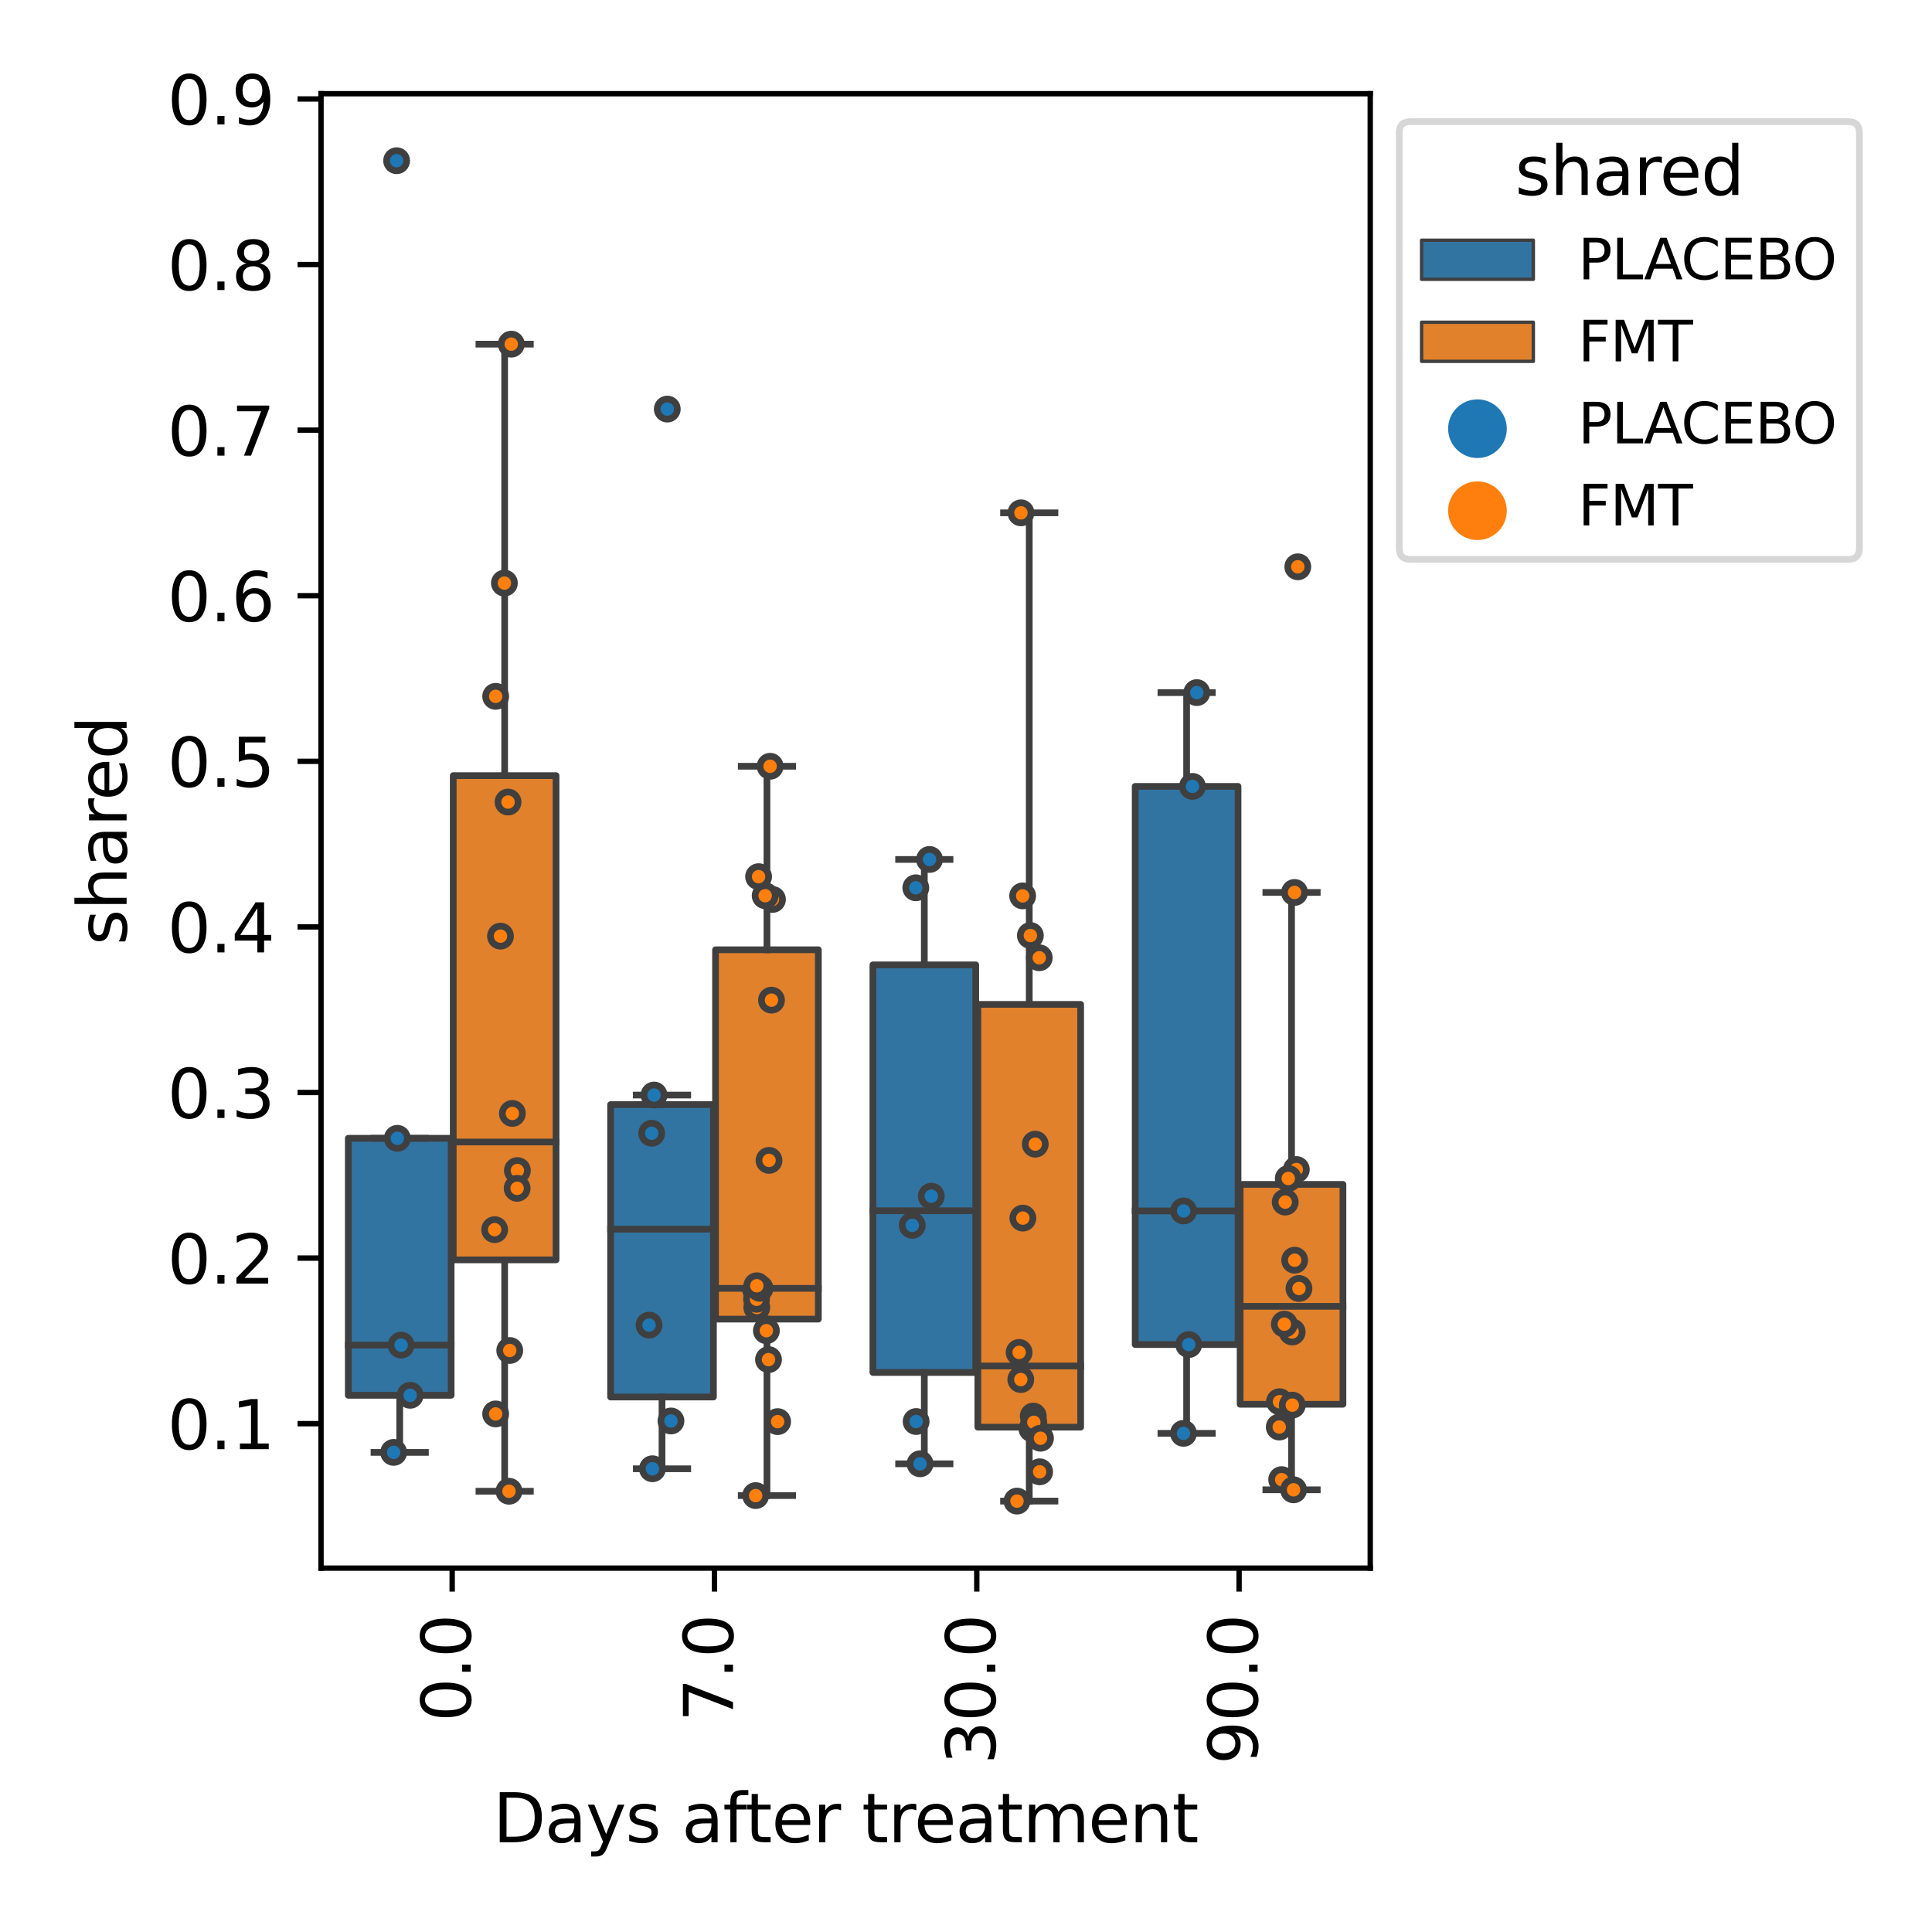 <?xml version="1.0" encoding="utf-8" standalone="no"?>
<!DOCTYPE svg PUBLIC "-//W3C//DTD SVG 1.1//EN"
  "http://www.w3.org/Graphics/SVG/1.1/DTD/svg11.dtd">
<svg xmlns:xlink="http://www.w3.org/1999/xlink" width="288pt" height="288pt" viewBox="0 0 288 288" xmlns="http://www.w3.org/2000/svg" version="1.1">
 <defs>
  <style type="text/css">*{stroke-linejoin: round; stroke-linecap: butt}</style>
 </defs>
 <g id="figure_1">
  <g id="patch_1">
   <path d="M 0 288 
L 288 288 
L 288 0 
L 0 0 
z
" style="fill: #ffffff"/>
  </g>
  <g id="axes_1">
   <g id="patch_2">
    <path d="M 47.855 233.755 
L 204.259 233.755 
L 204.259 13.968 
L 47.855 13.968 
z
" style="fill: #ffffff"/>
   </g>
   <g id="patch_3">
    <path d="M 51.921 207.993 
L 67.249 207.993 
L 67.249 169.686 
L 51.921 169.686 
L 51.921 207.993 
z
" clip-path="url(#pc4378b5e25)" style="fill: #3274a1; stroke: #3f3f3f; stroke-linejoin: miter"/>
   </g>
   <g id="patch_4">
    <path d="M 67.562 187.806 
L 82.889 187.806 
L 82.889 115.621 
L 67.562 115.621 
L 67.562 187.806 
z
" clip-path="url(#pc4378b5e25)" style="fill: #e1812c; stroke: #3f3f3f; stroke-linejoin: miter"/>
   </g>
   <g id="patch_5">
    <path d="M 91.022 208.249 
L 106.35 208.249 
L 106.35 164.662 
L 91.022 164.662 
L 91.022 208.249 
z
" clip-path="url(#pc4378b5e25)" style="fill: #3274a1; stroke: #3f3f3f; stroke-linejoin: miter"/>
   </g>
   <g id="patch_6">
    <path d="M 106.663 196.637 
L 121.99 196.637 
L 121.99 141.583 
L 106.663 141.583 
L 106.663 196.637 
z
" clip-path="url(#pc4378b5e25)" style="fill: #e1812c; stroke: #3f3f3f; stroke-linejoin: miter"/>
   </g>
   <g id="patch_7">
    <path d="M 130.123 204.592 
L 145.451 204.592 
L 145.451 143.833 
L 130.123 143.833 
L 130.123 204.592 
z
" clip-path="url(#pc4378b5e25)" style="fill: #3274a1; stroke: #3f3f3f; stroke-linejoin: miter"/>
   </g>
   <g id="patch_8">
    <path d="M 145.764 212.744 
L 161.091 212.744 
L 161.091 149.72 
L 145.764 149.72 
L 145.764 212.744 
z
" clip-path="url(#pc4378b5e25)" style="fill: #e1812c; stroke: #3f3f3f; stroke-linejoin: miter"/>
   </g>
   <g id="patch_9">
    <path d="M 169.224 200.429 
L 184.552 200.429 
L 184.552 117.225 
L 169.224 117.225 
L 169.224 200.429 
z
" clip-path="url(#pc4378b5e25)" style="fill: #3274a1; stroke: #3f3f3f; stroke-linejoin: miter"/>
   </g>
   <g id="patch_10">
    <path d="M 184.865 209.333 
L 200.192 209.333 
L 200.192 176.556 
L 184.865 176.556 
L 184.865 209.333 
z
" clip-path="url(#pc4378b5e25)" style="fill: #e1812c; stroke: #3f3f3f; stroke-linejoin: miter"/>
   </g>
   <g id="patch_11">
    <path d="M 67.405 236.909 
L 67.405 236.909 
L 67.405 236.909 
L 67.405 236.909 
z
" clip-path="url(#pc4378b5e25)" style="fill: #3274a1; stroke: #3f3f3f; stroke-width: 0.5; stroke-linejoin: miter"/>
   </g>
   <g id="patch_12">
    <path d="M 67.405 236.909 
L 67.405 236.909 
L 67.405 236.909 
L 67.405 236.909 
z
" clip-path="url(#pc4378b5e25)" style="fill: #e1812c; stroke: #3f3f3f; stroke-width: 0.5; stroke-linejoin: miter"/>
   </g>
   <g id="PathCollection_1"/>
   <g id="PathCollection_2"/>
   <g id="matplotlib.axis_1">
    <g id="xtick_1">
     <g id="line2d_1">
      <defs>
       <path id="m17ab286caf" d="M 0 0 
L 0 3.5 
" style="stroke: #000000; stroke-width: 0.8"/>
      </defs>
      <g>
       <use xlink:href="#m17ab286caf" x="67.405" y="233.755" style="stroke: #000000; stroke-width: 0.8"/>
      </g>
     </g>
     <g id="text_1">
      <!-- 0.0 -->
      <g transform="translate(70.165 256.658)rotate(-90)scale(0.1 -0.1)">
       <defs>
        <path id="DejaVuSans-30" d="M 2034 4250 
Q 1547 4250 1301 3770 
Q 1056 3291 1056 2328 
Q 1056 1369 1301 889 
Q 1547 409 2034 409 
Q 2525 409 2770 889 
Q 3016 1369 3016 2328 
Q 3016 3291 2770 3770 
Q 2525 4250 2034 4250 
z
M 2034 4750 
Q 2819 4750 3233 4129 
Q 3647 3509 3647 2328 
Q 3647 1150 3233 529 
Q 2819 -91 2034 -91 
Q 1250 -91 836 529 
Q 422 1150 422 2328 
Q 422 3509 836 4129 
Q 1250 4750 2034 4750 
z
" transform="scale(0.016)"/>
        <path id="DejaVuSans-2e" d="M 684 794 
L 1344 794 
L 1344 0 
L 684 0 
L 684 794 
z
" transform="scale(0.016)"/>
       </defs>
       <use xlink:href="#DejaVuSans-30"/>
       <use xlink:href="#DejaVuSans-2e" x="63.623"/>
       <use xlink:href="#DejaVuSans-30" x="95.41"/>
      </g>
     </g>
    </g>
    <g id="xtick_2">
     <g id="line2d_2">
      <g>
       <use xlink:href="#m17ab286caf" x="106.506" y="233.755" style="stroke: #000000; stroke-width: 0.8"/>
      </g>
     </g>
     <g id="text_2">
      <!-- 7.0 -->
      <g transform="translate(109.266 256.658)rotate(-90)scale(0.1 -0.1)">
       <defs>
        <path id="DejaVuSans-37" d="M 525 4666 
L 3525 4666 
L 3525 4397 
L 1831 0 
L 1172 0 
L 2766 4134 
L 525 4134 
L 525 4666 
z
" transform="scale(0.016)"/>
       </defs>
       <use xlink:href="#DejaVuSans-37"/>
       <use xlink:href="#DejaVuSans-2e" x="63.623"/>
       <use xlink:href="#DejaVuSans-30" x="95.41"/>
      </g>
     </g>
    </g>
    <g id="xtick_3">
     <g id="line2d_3">
      <g>
       <use xlink:href="#m17ab286caf" x="145.607" y="233.755" style="stroke: #000000; stroke-width: 0.8"/>
      </g>
     </g>
     <g id="text_3">
      <!-- 30.0 -->
      <g transform="translate(148.367 263.021)rotate(-90)scale(0.1 -0.1)">
       <defs>
        <path id="DejaVuSans-33" d="M 2597 2516 
Q 3050 2419 3304 2112 
Q 3559 1806 3559 1356 
Q 3559 666 3084 287 
Q 2609 -91 1734 -91 
Q 1441 -91 1130 -33 
Q 819 25 488 141 
L 488 750 
Q 750 597 1062 519 
Q 1375 441 1716 441 
Q 2309 441 2620 675 
Q 2931 909 2931 1356 
Q 2931 1769 2642 2001 
Q 2353 2234 1838 2234 
L 1294 2234 
L 1294 2753 
L 1863 2753 
Q 2328 2753 2575 2939 
Q 2822 3125 2822 3475 
Q 2822 3834 2567 4026 
Q 2313 4219 1838 4219 
Q 1578 4219 1281 4162 
Q 984 4106 628 3988 
L 628 4550 
Q 988 4650 1302 4700 
Q 1616 4750 1894 4750 
Q 2613 4750 3031 4423 
Q 3450 4097 3450 3541 
Q 3450 3153 3228 2886 
Q 3006 2619 2597 2516 
z
" transform="scale(0.016)"/>
       </defs>
       <use xlink:href="#DejaVuSans-33"/>
       <use xlink:href="#DejaVuSans-30" x="63.623"/>
       <use xlink:href="#DejaVuSans-2e" x="127.246"/>
       <use xlink:href="#DejaVuSans-30" x="159.033"/>
      </g>
     </g>
    </g>
    <g id="xtick_4">
     <g id="line2d_4">
      <g>
       <use xlink:href="#m17ab286caf" x="184.708" y="233.755" style="stroke: #000000; stroke-width: 0.8"/>
      </g>
     </g>
     <g id="text_4">
      <!-- 90.0 -->
      <g transform="translate(187.468 263.021)rotate(-90)scale(0.1 -0.1)">
       <defs>
        <path id="DejaVuSans-39" d="M 703 97 
L 703 672 
Q 941 559 1184 500 
Q 1428 441 1663 441 
Q 2288 441 2617 861 
Q 2947 1281 2994 2138 
Q 2813 1869 2534 1725 
Q 2256 1581 1919 1581 
Q 1219 1581 811 2004 
Q 403 2428 403 3163 
Q 403 3881 828 4315 
Q 1253 4750 1959 4750 
Q 2769 4750 3195 4129 
Q 3622 3509 3622 2328 
Q 3622 1225 3098 567 
Q 2575 -91 1691 -91 
Q 1453 -91 1209 -44 
Q 966 3 703 97 
z
M 1959 2075 
Q 2384 2075 2632 2365 
Q 2881 2656 2881 3163 
Q 2881 3666 2632 3958 
Q 2384 4250 1959 4250 
Q 1534 4250 1286 3958 
Q 1038 3666 1038 3163 
Q 1038 2656 1286 2365 
Q 1534 2075 1959 2075 
z
" transform="scale(0.016)"/>
       </defs>
       <use xlink:href="#DejaVuSans-39"/>
       <use xlink:href="#DejaVuSans-30" x="63.623"/>
       <use xlink:href="#DejaVuSans-2e" x="127.246"/>
       <use xlink:href="#DejaVuSans-30" x="159.033"/>
      </g>
     </g>
    </g>
    <g id="text_5">
     <!-- Days after treatment -->
     <g transform="translate(73.492 274.619)scale(0.1 -0.1)">
      <defs>
       <path id="DejaVuSans-44" d="M 1259 4147 
L 1259 519 
L 2022 519 
Q 2988 519 3436 956 
Q 3884 1394 3884 2338 
Q 3884 3275 3436 3711 
Q 2988 4147 2022 4147 
L 1259 4147 
z
M 628 4666 
L 1925 4666 
Q 3281 4666 3915 4102 
Q 4550 3538 4550 2338 
Q 4550 1131 3912 565 
Q 3275 0 1925 0 
L 628 0 
L 628 4666 
z
" transform="scale(0.016)"/>
       <path id="DejaVuSans-61" d="M 2194 1759 
Q 1497 1759 1228 1600 
Q 959 1441 959 1056 
Q 959 750 1161 570 
Q 1363 391 1709 391 
Q 2188 391 2477 730 
Q 2766 1069 2766 1631 
L 2766 1759 
L 2194 1759 
z
M 3341 1997 
L 3341 0 
L 2766 0 
L 2766 531 
Q 2569 213 2275 61 
Q 1981 -91 1556 -91 
Q 1019 -91 701 211 
Q 384 513 384 1019 
Q 384 1609 779 1909 
Q 1175 2209 1959 2209 
L 2766 2209 
L 2766 2266 
Q 2766 2663 2505 2880 
Q 2244 3097 1772 3097 
Q 1472 3097 1187 3025 
Q 903 2953 641 2809 
L 641 3341 
Q 956 3463 1253 3523 
Q 1550 3584 1831 3584 
Q 2591 3584 2966 3190 
Q 3341 2797 3341 1997 
z
" transform="scale(0.016)"/>
       <path id="DejaVuSans-79" d="M 2059 -325 
Q 1816 -950 1584 -1140 
Q 1353 -1331 966 -1331 
L 506 -1331 
L 506 -850 
L 844 -850 
Q 1081 -850 1212 -737 
Q 1344 -625 1503 -206 
L 1606 56 
L 191 3500 
L 800 3500 
L 1894 763 
L 2988 3500 
L 3597 3500 
L 2059 -325 
z
" transform="scale(0.016)"/>
       <path id="DejaVuSans-73" d="M 2834 3397 
L 2834 2853 
Q 2591 2978 2328 3040 
Q 2066 3103 1784 3103 
Q 1356 3103 1142 2972 
Q 928 2841 928 2578 
Q 928 2378 1081 2264 
Q 1234 2150 1697 2047 
L 1894 2003 
Q 2506 1872 2764 1633 
Q 3022 1394 3022 966 
Q 3022 478 2636 193 
Q 2250 -91 1575 -91 
Q 1294 -91 989 -36 
Q 684 19 347 128 
L 347 722 
Q 666 556 975 473 
Q 1284 391 1588 391 
Q 1994 391 2212 530 
Q 2431 669 2431 922 
Q 2431 1156 2273 1281 
Q 2116 1406 1581 1522 
L 1381 1569 
Q 847 1681 609 1914 
Q 372 2147 372 2553 
Q 372 3047 722 3315 
Q 1072 3584 1716 3584 
Q 2034 3584 2315 3537 
Q 2597 3491 2834 3397 
z
" transform="scale(0.016)"/>
       <path id="DejaVuSans-20" transform="scale(0.016)"/>
       <path id="DejaVuSans-66" d="M 2375 4863 
L 2375 4384 
L 1825 4384 
Q 1516 4384 1395 4259 
Q 1275 4134 1275 3809 
L 1275 3500 
L 2222 3500 
L 2222 3053 
L 1275 3053 
L 1275 0 
L 697 0 
L 697 3053 
L 147 3053 
L 147 3500 
L 697 3500 
L 697 3744 
Q 697 4328 969 4595 
Q 1241 4863 1831 4863 
L 2375 4863 
z
" transform="scale(0.016)"/>
       <path id="DejaVuSans-74" d="M 1172 4494 
L 1172 3500 
L 2356 3500 
L 2356 3053 
L 1172 3053 
L 1172 1153 
Q 1172 725 1289 603 
Q 1406 481 1766 481 
L 2356 481 
L 2356 0 
L 1766 0 
Q 1100 0 847 248 
Q 594 497 594 1153 
L 594 3053 
L 172 3053 
L 172 3500 
L 594 3500 
L 594 4494 
L 1172 4494 
z
" transform="scale(0.016)"/>
       <path id="DejaVuSans-65" d="M 3597 1894 
L 3597 1613 
L 953 1613 
Q 991 1019 1311 708 
Q 1631 397 2203 397 
Q 2534 397 2845 478 
Q 3156 559 3463 722 
L 3463 178 
Q 3153 47 2828 -22 
Q 2503 -91 2169 -91 
Q 1331 -91 842 396 
Q 353 884 353 1716 
Q 353 2575 817 3079 
Q 1281 3584 2069 3584 
Q 2775 3584 3186 3129 
Q 3597 2675 3597 1894 
z
M 3022 2063 
Q 3016 2534 2758 2815 
Q 2500 3097 2075 3097 
Q 1594 3097 1305 2825 
Q 1016 2553 972 2059 
L 3022 2063 
z
" transform="scale(0.016)"/>
       <path id="DejaVuSans-72" d="M 2631 2963 
Q 2534 3019 2420 3045 
Q 2306 3072 2169 3072 
Q 1681 3072 1420 2755 
Q 1159 2438 1159 1844 
L 1159 0 
L 581 0 
L 581 3500 
L 1159 3500 
L 1159 2956 
Q 1341 3275 1631 3429 
Q 1922 3584 2338 3584 
Q 2397 3584 2469 3576 
Q 2541 3569 2628 3553 
L 2631 2963 
z
" transform="scale(0.016)"/>
       <path id="DejaVuSans-6d" d="M 3328 2828 
Q 3544 3216 3844 3400 
Q 4144 3584 4550 3584 
Q 5097 3584 5394 3201 
Q 5691 2819 5691 2113 
L 5691 0 
L 5113 0 
L 5113 2094 
Q 5113 2597 4934 2840 
Q 4756 3084 4391 3084 
Q 3944 3084 3684 2787 
Q 3425 2491 3425 1978 
L 3425 0 
L 2847 0 
L 2847 2094 
Q 2847 2600 2669 2842 
Q 2491 3084 2119 3084 
Q 1678 3084 1418 2786 
Q 1159 2488 1159 1978 
L 1159 0 
L 581 0 
L 581 3500 
L 1159 3500 
L 1159 2956 
Q 1356 3278 1631 3431 
Q 1906 3584 2284 3584 
Q 2666 3584 2933 3390 
Q 3200 3197 3328 2828 
z
" transform="scale(0.016)"/>
       <path id="DejaVuSans-6e" d="M 3513 2113 
L 3513 0 
L 2938 0 
L 2938 2094 
Q 2938 2591 2744 2837 
Q 2550 3084 2163 3084 
Q 1697 3084 1428 2787 
Q 1159 2491 1159 1978 
L 1159 0 
L 581 0 
L 581 3500 
L 1159 3500 
L 1159 2956 
Q 1366 3272 1645 3428 
Q 1925 3584 2291 3584 
Q 2894 3584 3203 3211 
Q 3513 2838 3513 2113 
z
" transform="scale(0.016)"/>
      </defs>
      <use xlink:href="#DejaVuSans-44"/>
      <use xlink:href="#DejaVuSans-61" x="77.002"/>
      <use xlink:href="#DejaVuSans-79" x="138.281"/>
      <use xlink:href="#DejaVuSans-73" x="197.461"/>
      <use xlink:href="#DejaVuSans-20" x="249.561"/>
      <use xlink:href="#DejaVuSans-61" x="281.348"/>
      <use xlink:href="#DejaVuSans-66" x="342.627"/>
      <use xlink:href="#DejaVuSans-74" x="376.082"/>
      <use xlink:href="#DejaVuSans-65" x="415.291"/>
      <use xlink:href="#DejaVuSans-72" x="476.814"/>
      <use xlink:href="#DejaVuSans-20" x="517.928"/>
      <use xlink:href="#DejaVuSans-74" x="549.715"/>
      <use xlink:href="#DejaVuSans-72" x="588.924"/>
      <use xlink:href="#DejaVuSans-65" x="627.787"/>
      <use xlink:href="#DejaVuSans-61" x="689.311"/>
      <use xlink:href="#DejaVuSans-74" x="750.59"/>
      <use xlink:href="#DejaVuSans-6d" x="789.799"/>
      <use xlink:href="#DejaVuSans-65" x="887.211"/>
      <use xlink:href="#DejaVuSans-6e" x="948.734"/>
      <use xlink:href="#DejaVuSans-74" x="1012.113"/>
     </g>
    </g>
   </g>
   <g id="matplotlib.axis_2">
    <g id="ytick_1">
     <g id="line2d_5">
      <defs>
       <path id="mb04a1c420b" d="M 0 0 
L -3.5 0 
" style="stroke: #000000; stroke-width: 0.8"/>
      </defs>
      <g>
       <use xlink:href="#mb04a1c420b" x="47.855" y="212.225" style="stroke: #000000; stroke-width: 0.8"/>
      </g>
     </g>
     <g id="text_6">
      <!-- 0.1 -->
      <g transform="translate(24.952 216.025)scale(0.1 -0.1)">
       <defs>
        <path id="DejaVuSans-31" d="M 794 531 
L 1825 531 
L 1825 4091 
L 703 3866 
L 703 4441 
L 1819 4666 
L 2450 4666 
L 2450 531 
L 3481 531 
L 3481 0 
L 794 0 
L 794 531 
z
" transform="scale(0.016)"/>
       </defs>
       <use xlink:href="#DejaVuSans-30"/>
       <use xlink:href="#DejaVuSans-2e" x="63.623"/>
       <use xlink:href="#DejaVuSans-31" x="95.41"/>
      </g>
     </g>
    </g>
    <g id="ytick_2">
     <g id="line2d_6">
      <g>
       <use xlink:href="#mb04a1c420b" x="47.855" y="187.541" style="stroke: #000000; stroke-width: 0.8"/>
      </g>
     </g>
     <g id="text_7">
      <!-- 0.2 -->
      <g transform="translate(24.952 191.341)scale(0.1 -0.1)">
       <defs>
        <path id="DejaVuSans-32" d="M 1228 531 
L 3431 531 
L 3431 0 
L 469 0 
L 469 531 
Q 828 903 1448 1529 
Q 2069 2156 2228 2338 
Q 2531 2678 2651 2914 
Q 2772 3150 2772 3378 
Q 2772 3750 2511 3984 
Q 2250 4219 1831 4219 
Q 1534 4219 1204 4116 
Q 875 4013 500 3803 
L 500 4441 
Q 881 4594 1212 4672 
Q 1544 4750 1819 4750 
Q 2544 4750 2975 4387 
Q 3406 4025 3406 3419 
Q 3406 3131 3298 2873 
Q 3191 2616 2906 2266 
Q 2828 2175 2409 1742 
Q 1991 1309 1228 531 
z
" transform="scale(0.016)"/>
       </defs>
       <use xlink:href="#DejaVuSans-30"/>
       <use xlink:href="#DejaVuSans-2e" x="63.623"/>
       <use xlink:href="#DejaVuSans-32" x="95.41"/>
      </g>
     </g>
    </g>
    <g id="ytick_3">
     <g id="line2d_7">
      <g>
       <use xlink:href="#mb04a1c420b" x="47.855" y="162.857" style="stroke: #000000; stroke-width: 0.8"/>
      </g>
     </g>
     <g id="text_8">
      <!-- 0.3 -->
      <g transform="translate(24.952 166.656)scale(0.1 -0.1)">
       <use xlink:href="#DejaVuSans-30"/>
       <use xlink:href="#DejaVuSans-2e" x="63.623"/>
       <use xlink:href="#DejaVuSans-33" x="95.41"/>
      </g>
     </g>
    </g>
    <g id="ytick_4">
     <g id="line2d_8">
      <g>
       <use xlink:href="#mb04a1c420b" x="47.855" y="138.173" style="stroke: #000000; stroke-width: 0.8"/>
      </g>
     </g>
     <g id="text_9">
      <!-- 0.4 -->
      <g transform="translate(24.952 141.972)scale(0.1 -0.1)">
       <defs>
        <path id="DejaVuSans-34" d="M 2419 4116 
L 825 1625 
L 2419 1625 
L 2419 4116 
z
M 2253 4666 
L 3047 4666 
L 3047 1625 
L 3713 1625 
L 3713 1100 
L 3047 1100 
L 3047 0 
L 2419 0 
L 2419 1100 
L 313 1100 
L 313 1709 
L 2253 4666 
z
" transform="scale(0.016)"/>
       </defs>
       <use xlink:href="#DejaVuSans-30"/>
       <use xlink:href="#DejaVuSans-2e" x="63.623"/>
       <use xlink:href="#DejaVuSans-34" x="95.41"/>
      </g>
     </g>
    </g>
    <g id="ytick_5">
     <g id="line2d_9">
      <g>
       <use xlink:href="#mb04a1c420b" x="47.855" y="113.489" style="stroke: #000000; stroke-width: 0.8"/>
      </g>
     </g>
     <g id="text_10">
      <!-- 0.5 -->
      <g transform="translate(24.952 117.288)scale(0.1 -0.1)">
       <defs>
        <path id="DejaVuSans-35" d="M 691 4666 
L 3169 4666 
L 3169 4134 
L 1269 4134 
L 1269 2991 
Q 1406 3038 1543 3061 
Q 1681 3084 1819 3084 
Q 2600 3084 3056 2656 
Q 3513 2228 3513 1497 
Q 3513 744 3044 326 
Q 2575 -91 1722 -91 
Q 1428 -91 1123 -41 
Q 819 9 494 109 
L 494 744 
Q 775 591 1075 516 
Q 1375 441 1709 441 
Q 2250 441 2565 725 
Q 2881 1009 2881 1497 
Q 2881 1984 2565 2268 
Q 2250 2553 1709 2553 
Q 1456 2553 1204 2497 
Q 953 2441 691 2322 
L 691 4666 
z
" transform="scale(0.016)"/>
       </defs>
       <use xlink:href="#DejaVuSans-30"/>
       <use xlink:href="#DejaVuSans-2e" x="63.623"/>
       <use xlink:href="#DejaVuSans-35" x="95.41"/>
      </g>
     </g>
    </g>
    <g id="ytick_6">
     <g id="line2d_10">
      <g>
       <use xlink:href="#mb04a1c420b" x="47.855" y="88.805" style="stroke: #000000; stroke-width: 0.8"/>
      </g>
     </g>
     <g id="text_11">
      <!-- 0.6 -->
      <g transform="translate(24.952 92.604)scale(0.1 -0.1)">
       <defs>
        <path id="DejaVuSans-36" d="M 2113 2584 
Q 1688 2584 1439 2293 
Q 1191 2003 1191 1497 
Q 1191 994 1439 701 
Q 1688 409 2113 409 
Q 2538 409 2786 701 
Q 3034 994 3034 1497 
Q 3034 2003 2786 2293 
Q 2538 2584 2113 2584 
z
M 3366 4563 
L 3366 3988 
Q 3128 4100 2886 4159 
Q 2644 4219 2406 4219 
Q 1781 4219 1451 3797 
Q 1122 3375 1075 2522 
Q 1259 2794 1537 2939 
Q 1816 3084 2150 3084 
Q 2853 3084 3261 2657 
Q 3669 2231 3669 1497 
Q 3669 778 3244 343 
Q 2819 -91 2113 -91 
Q 1303 -91 875 529 
Q 447 1150 447 2328 
Q 447 3434 972 4092 
Q 1497 4750 2381 4750 
Q 2619 4750 2861 4703 
Q 3103 4656 3366 4563 
z
" transform="scale(0.016)"/>
       </defs>
       <use xlink:href="#DejaVuSans-30"/>
       <use xlink:href="#DejaVuSans-2e" x="63.623"/>
       <use xlink:href="#DejaVuSans-36" x="95.41"/>
      </g>
     </g>
    </g>
    <g id="ytick_7">
     <g id="line2d_11">
      <g>
       <use xlink:href="#mb04a1c420b" x="47.855" y="64.121" style="stroke: #000000; stroke-width: 0.8"/>
      </g>
     </g>
     <g id="text_12">
      <!-- 0.7 -->
      <g transform="translate(24.952 67.92)scale(0.1 -0.1)">
       <use xlink:href="#DejaVuSans-30"/>
       <use xlink:href="#DejaVuSans-2e" x="63.623"/>
       <use xlink:href="#DejaVuSans-37" x="95.41"/>
      </g>
     </g>
    </g>
    <g id="ytick_8">
     <g id="line2d_12">
      <g>
       <use xlink:href="#mb04a1c420b" x="47.855" y="39.437" style="stroke: #000000; stroke-width: 0.8"/>
      </g>
     </g>
     <g id="text_13">
      <!-- 0.8 -->
      <g transform="translate(24.952 43.236)scale(0.1 -0.1)">
       <defs>
        <path id="DejaVuSans-38" d="M 2034 2216 
Q 1584 2216 1326 1975 
Q 1069 1734 1069 1313 
Q 1069 891 1326 650 
Q 1584 409 2034 409 
Q 2484 409 2743 651 
Q 3003 894 3003 1313 
Q 3003 1734 2745 1975 
Q 2488 2216 2034 2216 
z
M 1403 2484 
Q 997 2584 770 2862 
Q 544 3141 544 3541 
Q 544 4100 942 4425 
Q 1341 4750 2034 4750 
Q 2731 4750 3128 4425 
Q 3525 4100 3525 3541 
Q 3525 3141 3298 2862 
Q 3072 2584 2669 2484 
Q 3125 2378 3379 2068 
Q 3634 1759 3634 1313 
Q 3634 634 3220 271 
Q 2806 -91 2034 -91 
Q 1263 -91 848 271 
Q 434 634 434 1313 
Q 434 1759 690 2068 
Q 947 2378 1403 2484 
z
M 1172 3481 
Q 1172 3119 1398 2916 
Q 1625 2713 2034 2713 
Q 2441 2713 2670 2916 
Q 2900 3119 2900 3481 
Q 2900 3844 2670 4047 
Q 2441 4250 2034 4250 
Q 1625 4250 1398 4047 
Q 1172 3844 1172 3481 
z
" transform="scale(0.016)"/>
       </defs>
       <use xlink:href="#DejaVuSans-30"/>
       <use xlink:href="#DejaVuSans-2e" x="63.623"/>
       <use xlink:href="#DejaVuSans-38" x="95.41"/>
      </g>
     </g>
    </g>
    <g id="ytick_9">
     <g id="line2d_13">
      <g>
       <use xlink:href="#mb04a1c420b" x="47.855" y="14.753" style="stroke: #000000; stroke-width: 0.8"/>
      </g>
     </g>
     <g id="text_14">
      <!-- 0.9 -->
      <g transform="translate(24.952 18.552)scale(0.1 -0.1)">
       <use xlink:href="#DejaVuSans-30"/>
       <use xlink:href="#DejaVuSans-2e" x="63.623"/>
       <use xlink:href="#DejaVuSans-39" x="95.41"/>
      </g>
     </g>
    </g>
    <g id="text_15">
     <!-- shared -->
     <g transform="translate(18.872 140.893)rotate(-90)scale(0.1 -0.1)">
      <defs>
       <path id="DejaVuSans-68" d="M 3513 2113 
L 3513 0 
L 2938 0 
L 2938 2094 
Q 2938 2591 2744 2837 
Q 2550 3084 2163 3084 
Q 1697 3084 1428 2787 
Q 1159 2491 1159 1978 
L 1159 0 
L 581 0 
L 581 4863 
L 1159 4863 
L 1159 2956 
Q 1366 3272 1645 3428 
Q 1925 3584 2291 3584 
Q 2894 3584 3203 3211 
Q 3513 2838 3513 2113 
z
" transform="scale(0.016)"/>
       <path id="DejaVuSans-64" d="M 2906 2969 
L 2906 4863 
L 3481 4863 
L 3481 0 
L 2906 0 
L 2906 525 
Q 2725 213 2448 61 
Q 2172 -91 1784 -91 
Q 1150 -91 751 415 
Q 353 922 353 1747 
Q 353 2572 751 3078 
Q 1150 3584 1784 3584 
Q 2172 3584 2448 3432 
Q 2725 3281 2906 2969 
z
M 947 1747 
Q 947 1113 1208 752 
Q 1469 391 1925 391 
Q 2381 391 2643 752 
Q 2906 1113 2906 1747 
Q 2906 2381 2643 2742 
Q 2381 3103 1925 3103 
Q 1469 3103 1208 2742 
Q 947 2381 947 1747 
z
" transform="scale(0.016)"/>
      </defs>
      <use xlink:href="#DejaVuSans-73"/>
      <use xlink:href="#DejaVuSans-68" x="52.1"/>
      <use xlink:href="#DejaVuSans-61" x="115.479"/>
      <use xlink:href="#DejaVuSans-72" x="176.758"/>
      <use xlink:href="#DejaVuSans-65" x="215.621"/>
      <use xlink:href="#DejaVuSans-64" x="277.145"/>
     </g>
    </g>
   </g>
   <g id="line2d_14">
    <path d="M 59.585 207.993 
L 59.585 216.504 
" clip-path="url(#pc4378b5e25)" style="fill: none; stroke: #3f3f3f; stroke-linecap: square"/>
   </g>
   <g id="line2d_15">
    <path d="M 59.585 169.686 
L 59.585 169.686 
" clip-path="url(#pc4378b5e25)" style="fill: none; stroke: #3f3f3f; stroke-linecap: square"/>
   </g>
   <g id="line2d_16">
    <path d="M 55.753 216.504 
L 63.417 216.504 
" clip-path="url(#pc4378b5e25)" style="fill: none; stroke: #3f3f3f; stroke-linecap: square"/>
   </g>
   <g id="line2d_17">
    <path d="M 55.753 169.686 
L 63.417 169.686 
" clip-path="url(#pc4378b5e25)" style="fill: none; stroke: #3f3f3f; stroke-linecap: square"/>
   </g>
   <g id="line2d_18">
    <path d="M 75.226 187.806 
L 75.226 222.296 
" clip-path="url(#pc4378b5e25)" style="fill: none; stroke: #3f3f3f; stroke-linecap: square"/>
   </g>
   <g id="line2d_19">
    <path d="M 75.226 115.621 
L 75.226 51.303 
" clip-path="url(#pc4378b5e25)" style="fill: none; stroke: #3f3f3f; stroke-linecap: square"/>
   </g>
   <g id="line2d_20">
    <path d="M 71.394 222.296 
L 79.058 222.296 
" clip-path="url(#pc4378b5e25)" style="fill: none; stroke: #3f3f3f; stroke-linecap: square"/>
   </g>
   <g id="line2d_21">
    <path d="M 71.394 51.303 
L 79.058 51.303 
" clip-path="url(#pc4378b5e25)" style="fill: none; stroke: #3f3f3f; stroke-linecap: square"/>
   </g>
   <g id="line2d_22">
    <path d="M 98.686 208.249 
L 98.686 218.946 
" clip-path="url(#pc4378b5e25)" style="fill: none; stroke: #3f3f3f; stroke-linecap: square"/>
   </g>
   <g id="line2d_23">
    <path d="M 98.686 164.662 
L 98.686 163.238 
" clip-path="url(#pc4378b5e25)" style="fill: none; stroke: #3f3f3f; stroke-linecap: square"/>
   </g>
   <g id="line2d_24">
    <path d="M 94.854 218.946 
L 102.518 218.946 
" clip-path="url(#pc4378b5e25)" style="fill: none; stroke: #3f3f3f; stroke-linecap: square"/>
   </g>
   <g id="line2d_25">
    <path d="M 94.854 163.238 
L 102.518 163.238 
" clip-path="url(#pc4378b5e25)" style="fill: none; stroke: #3f3f3f; stroke-linecap: square"/>
   </g>
   <g id="line2d_26">
    <path d="M 114.327 196.637 
L 114.327 222.945 
" clip-path="url(#pc4378b5e25)" style="fill: none; stroke: #3f3f3f; stroke-linecap: square"/>
   </g>
   <g id="line2d_27">
    <path d="M 114.327 141.583 
L 114.327 114.226 
" clip-path="url(#pc4378b5e25)" style="fill: none; stroke: #3f3f3f; stroke-linecap: square"/>
   </g>
   <g id="line2d_28">
    <path d="M 110.495 222.945 
L 118.159 222.945 
" clip-path="url(#pc4378b5e25)" style="fill: none; stroke: #3f3f3f; stroke-linecap: square"/>
   </g>
   <g id="line2d_29">
    <path d="M 110.495 114.226 
L 118.159 114.226 
" clip-path="url(#pc4378b5e25)" style="fill: none; stroke: #3f3f3f; stroke-linecap: square"/>
   </g>
   <g id="line2d_30">
    <path d="M 137.787 204.592 
L 137.787 218.204 
" clip-path="url(#pc4378b5e25)" style="fill: none; stroke: #3f3f3f; stroke-linecap: square"/>
   </g>
   <g id="line2d_31">
    <path d="M 137.787 143.833 
L 137.787 128.119 
" clip-path="url(#pc4378b5e25)" style="fill: none; stroke: #3f3f3f; stroke-linecap: square"/>
   </g>
   <g id="line2d_32">
    <path d="M 133.955 218.204 
L 141.619 218.204 
" clip-path="url(#pc4378b5e25)" style="fill: none; stroke: #3f3f3f; stroke-linecap: square"/>
   </g>
   <g id="line2d_33">
    <path d="M 133.955 128.119 
L 141.619 128.119 
" clip-path="url(#pc4378b5e25)" style="fill: none; stroke: #3f3f3f; stroke-linecap: square"/>
   </g>
   <g id="line2d_34">
    <path d="M 153.428 212.744 
L 153.428 223.765 
" clip-path="url(#pc4378b5e25)" style="fill: none; stroke: #3f3f3f; stroke-linecap: square"/>
   </g>
   <g id="line2d_35">
    <path d="M 153.428 149.72 
L 153.428 76.449 
" clip-path="url(#pc4378b5e25)" style="fill: none; stroke: #3f3f3f; stroke-linecap: square"/>
   </g>
   <g id="line2d_36">
    <path d="M 149.596 223.765 
L 157.259 223.765 
" clip-path="url(#pc4378b5e25)" style="fill: none; stroke: #3f3f3f; stroke-linecap: square"/>
   </g>
   <g id="line2d_37">
    <path d="M 149.596 76.449 
L 157.259 76.449 
" clip-path="url(#pc4378b5e25)" style="fill: none; stroke: #3f3f3f; stroke-linecap: square"/>
   </g>
   <g id="line2d_38">
    <path d="M 176.888 200.429 
L 176.888 213.665 
" clip-path="url(#pc4378b5e25)" style="fill: none; stroke: #3f3f3f; stroke-linecap: square"/>
   </g>
   <g id="line2d_39">
    <path d="M 176.888 117.225 
L 176.888 103.246 
" clip-path="url(#pc4378b5e25)" style="fill: none; stroke: #3f3f3f; stroke-linecap: square"/>
   </g>
   <g id="line2d_40">
    <path d="M 173.056 213.665 
L 180.72 213.665 
" clip-path="url(#pc4378b5e25)" style="fill: none; stroke: #3f3f3f; stroke-linecap: square"/>
   </g>
   <g id="line2d_41">
    <path d="M 173.056 103.246 
L 180.72 103.246 
" clip-path="url(#pc4378b5e25)" style="fill: none; stroke: #3f3f3f; stroke-linecap: square"/>
   </g>
   <g id="line2d_42">
    <path d="M 192.529 209.333 
L 192.529 222.085 
" clip-path="url(#pc4378b5e25)" style="fill: none; stroke: #3f3f3f; stroke-linecap: square"/>
   </g>
   <g id="line2d_43">
    <path d="M 192.529 176.556 
L 192.529 133.035 
" clip-path="url(#pc4378b5e25)" style="fill: none; stroke: #3f3f3f; stroke-linecap: square"/>
   </g>
   <g id="line2d_44">
    <path d="M 188.697 222.085 
L 196.36 222.085 
" clip-path="url(#pc4378b5e25)" style="fill: none; stroke: #3f3f3f; stroke-linecap: square"/>
   </g>
   <g id="line2d_45">
    <path d="M 188.697 133.035 
L 196.36 133.035 
" clip-path="url(#pc4378b5e25)" style="fill: none; stroke: #3f3f3f; stroke-linecap: square"/>
   </g>
   <g id="line2d_46">
    <path d="M 51.921 200.512 
L 67.249 200.512 
" clip-path="url(#pc4378b5e25)" style="fill: none; stroke: #3f3f3f; stroke-linecap: square"/>
   </g>
   <g id="line2d_47">
    <path d="M 67.562 170.233 
L 82.889 170.233 
" clip-path="url(#pc4378b5e25)" style="fill: none; stroke: #3f3f3f; stroke-linecap: square"/>
   </g>
   <g id="line2d_48">
    <path d="M 91.022 183.232 
L 106.35 183.232 
" clip-path="url(#pc4378b5e25)" style="fill: none; stroke: #3f3f3f; stroke-linecap: square"/>
   </g>
   <g id="line2d_49">
    <path d="M 106.663 192.052 
L 121.99 192.052 
" clip-path="url(#pc4378b5e25)" style="fill: none; stroke: #3f3f3f; stroke-linecap: square"/>
   </g>
   <g id="line2d_50">
    <path d="M 130.123 180.484 
L 145.451 180.484 
" clip-path="url(#pc4378b5e25)" style="fill: none; stroke: #3f3f3f; stroke-linecap: square"/>
   </g>
   <g id="line2d_51">
    <path d="M 145.764 203.624 
L 161.091 203.624 
" clip-path="url(#pc4378b5e25)" style="fill: none; stroke: #3f3f3f; stroke-linecap: square"/>
   </g>
   <g id="line2d_52">
    <path d="M 169.224 180.513 
L 184.552 180.513 
" clip-path="url(#pc4378b5e25)" style="fill: none; stroke: #3f3f3f; stroke-linecap: square"/>
   </g>
   <g id="line2d_53">
    <path d="M 184.865 194.731 
L 200.192 194.731 
" clip-path="url(#pc4378b5e25)" style="fill: none; stroke: #3f3f3f; stroke-linecap: square"/>
   </g>
   <g id="patch_13">
    <path d="M 47.855 233.755 
L 47.855 13.968 
" style="fill: none; stroke: #000000; stroke-width: 0.8; stroke-linejoin: miter; stroke-linecap: square"/>
   </g>
   <g id="patch_14">
    <path d="M 204.259 233.755 
L 204.259 13.968 
" style="fill: none; stroke: #000000; stroke-width: 0.8; stroke-linejoin: miter; stroke-linecap: square"/>
   </g>
   <g id="patch_15">
    <path d="M 47.855 233.755 
L 204.259 233.755 
" style="fill: none; stroke: #000000; stroke-width: 0.8; stroke-linejoin: miter; stroke-linecap: square"/>
   </g>
   <g id="patch_16">
    <path d="M 47.855 13.968 
L 204.259 13.968 
" style="fill: none; stroke: #000000; stroke-width: 0.8; stroke-linejoin: miter; stroke-linecap: square"/>
   </g>
   <g id="PathCollection_3">
    <defs>
     <path id="C0_0_adb196ee27" d="M 0 1.5 
C 0.398 1.5 0.779 1.342 1.061 1.061 
C 1.342 0.779 1.5 0.398 1.5 -0 
C 1.5 -0.398 1.342 -0.779 1.061 -1.061 
C 0.779 -1.342 0.398 -1.5 0 -1.5 
C -0.398 -1.5 -0.779 -1.342 -1.061 -1.061 
C -1.342 -0.779 -1.5 -0.398 -1.5 0 
C -1.5 0.398 -1.342 0.779 -1.061 1.061 
C -0.779 1.342 -0.398 1.5 0 1.5 
z
"/>
    </defs>
    <g clip-path="url(#pc4378b5e25)">
     <use xlink:href="#C0_0_adb196ee27" x="59.124" y="23.958" style="fill: #1f77b4; stroke: #3f3f3f"/>
    </g>
    <g clip-path="url(#pc4378b5e25)">
     <use xlink:href="#C0_0_adb196ee27" x="61.139" y="207.993" style="fill: #1f77b4; stroke: #3f3f3f"/>
    </g>
    <g clip-path="url(#pc4378b5e25)">
     <use xlink:href="#C0_0_adb196ee27" x="59.229" y="169.686" style="fill: #1f77b4; stroke: #3f3f3f"/>
    </g>
    <g clip-path="url(#pc4378b5e25)">
     <use xlink:href="#C0_0_adb196ee27" x="59.793" y="200.512" style="fill: #1f77b4; stroke: #3f3f3f"/>
    </g>
    <g clip-path="url(#pc4378b5e25)">
     <use xlink:href="#C0_0_adb196ee27" x="58.681" y="216.504" style="fill: #1f77b4; stroke: #3f3f3f"/>
    </g>
   </g>
   <g id="PathCollection_4">
    <defs>
     <path id="C1_0_b22d06b7ac" d="M 0 1.5 
C 0.398 1.5 0.779 1.342 1.061 1.061 
C 1.342 0.779 1.5 0.398 1.5 -0 
C 1.5 -0.398 1.342 -0.779 1.061 -1.061 
C 0.779 -1.342 0.398 -1.5 0 -1.5 
C -0.398 -1.5 -0.779 -1.342 -1.061 -1.061 
C -1.342 -0.779 -1.5 -0.398 -1.5 0 
C -1.5 0.398 -1.342 0.779 -1.061 1.061 
C -0.779 1.342 -0.398 1.5 0 1.5 
z
"/>
    </defs>
    <g clip-path="url(#pc4378b5e25)">
     <use xlink:href="#C1_0_b22d06b7ac" x="76.379" y="165.976" style="fill: #ff7f0e; stroke: #3f3f3f"/>
    </g>
    <g clip-path="url(#pc4378b5e25)">
     <use xlink:href="#C1_0_b22d06b7ac" x="75.875" y="222.296" style="fill: #ff7f0e; stroke: #3f3f3f"/>
    </g>
    <g clip-path="url(#pc4378b5e25)">
     <use xlink:href="#C1_0_b22d06b7ac" x="77.125" y="174.491" style="fill: #ff7f0e; stroke: #3f3f3f"/>
    </g>
    <g clip-path="url(#pc4378b5e25)">
     <use xlink:href="#C1_0_b22d06b7ac" x="77.089" y="177.142" style="fill: #ff7f0e; stroke: #3f3f3f"/>
    </g>
    <g clip-path="url(#pc4378b5e25)">
     <use xlink:href="#C1_0_b22d06b7ac" x="75.986" y="201.315" style="fill: #ff7f0e; stroke: #3f3f3f"/>
    </g>
    <g clip-path="url(#pc4378b5e25)">
     <use xlink:href="#C1_0_b22d06b7ac" x="75.19" y="86.92" style="fill: #ff7f0e; stroke: #3f3f3f"/>
    </g>
    <g clip-path="url(#pc4378b5e25)">
     <use xlink:href="#C1_0_b22d06b7ac" x="76.215" y="51.303" style="fill: #ff7f0e; stroke: #3f3f3f"/>
    </g>
    <g clip-path="url(#pc4378b5e25)">
     <use xlink:href="#C1_0_b22d06b7ac" x="75.735" y="119.56" style="fill: #ff7f0e; stroke: #3f3f3f"/>
    </g>
    <g clip-path="url(#pc4378b5e25)">
     <use xlink:href="#C1_0_b22d06b7ac" x="74.607" y="139.549" style="fill: #ff7f0e; stroke: #3f3f3f"/>
    </g>
    <g clip-path="url(#pc4378b5e25)">
     <use xlink:href="#C1_0_b22d06b7ac" x="73.886" y="210.773" style="fill: #ff7f0e; stroke: #3f3f3f"/>
    </g>
    <g clip-path="url(#pc4378b5e25)">
     <use xlink:href="#C1_0_b22d06b7ac" x="73.89" y="103.804" style="fill: #ff7f0e; stroke: #3f3f3f"/>
    </g>
    <g clip-path="url(#pc4378b5e25)">
     <use xlink:href="#C1_0_b22d06b7ac" x="73.739" y="183.303" style="fill: #ff7f0e; stroke: #3f3f3f"/>
    </g>
   </g>
   <g id="PathCollection_5">
    <defs>
     <path id="C2_0_25a2abb2b2" d="M 0 1.5 
C 0.398 1.5 0.779 1.342 1.061 1.061 
C 1.342 0.779 1.5 0.398 1.5 -0 
C 1.5 -0.398 1.342 -0.779 1.061 -1.061 
C 0.779 -1.342 0.398 -1.5 0 -1.5 
C -0.398 -1.5 -0.779 -1.342 -1.061 -1.061 
C -1.342 -0.779 -1.5 -0.398 -1.5 0 
C -1.5 0.398 -1.342 0.779 -1.061 1.061 
C -0.779 1.342 -0.398 1.5 0 1.5 
z
"/>
    </defs>
    <g clip-path="url(#pc4378b5e25)">
     <use xlink:href="#C2_0_25a2abb2b2" x="97.496" y="163.238" style="fill: #1f77b4; stroke: #3f3f3f"/>
    </g>
    <g clip-path="url(#pc4378b5e25)">
     <use xlink:href="#C2_0_25a2abb2b2" x="99.471" y="60.98" style="fill: #1f77b4; stroke: #3f3f3f"/>
    </g>
    <g clip-path="url(#pc4378b5e25)">
     <use xlink:href="#C2_0_25a2abb2b2" x="100.02" y="211.822" style="fill: #1f77b4; stroke: #3f3f3f"/>
    </g>
    <g clip-path="url(#pc4378b5e25)">
     <use xlink:href="#C2_0_25a2abb2b2" x="97.146" y="168.934" style="fill: #1f77b4; stroke: #3f3f3f"/>
    </g>
    <g clip-path="url(#pc4378b5e25)">
     <use xlink:href="#C2_0_25a2abb2b2" x="96.754" y="197.531" style="fill: #1f77b4; stroke: #3f3f3f"/>
    </g>
    <g clip-path="url(#pc4378b5e25)">
     <use xlink:href="#C2_0_25a2abb2b2" x="97.259" y="218.946" style="fill: #1f77b4; stroke: #3f3f3f"/>
    </g>
   </g>
   <g id="PathCollection_6">
    <defs>
     <path id="C3_0_1095e46524" d="M 0 1.5 
C 0.398 1.5 0.779 1.342 1.061 1.061 
C 1.342 0.779 1.5 0.398 1.5 -0 
C 1.5 -0.398 1.342 -0.779 1.061 -1.061 
C 0.779 -1.342 0.398 -1.5 0 -1.5 
C -0.398 -1.5 -0.779 -1.342 -1.061 -1.061 
C -1.342 -0.779 -1.5 -0.398 -1.5 0 
C -1.5 0.398 -1.342 0.779 -1.061 1.061 
C -0.779 1.342 -0.398 1.5 0 1.5 
z
"/>
    </defs>
    <g clip-path="url(#pc4378b5e25)">
     <use xlink:href="#C3_0_1095e46524" x="114.243" y="198.365" style="fill: #ff7f0e; stroke: #3f3f3f"/>
    </g>
    <g clip-path="url(#pc4378b5e25)">
     <use xlink:href="#C3_0_1095e46524" x="112.646" y="222.945" style="fill: #ff7f0e; stroke: #3f3f3f"/>
    </g>
    <g clip-path="url(#pc4378b5e25)">
     <use xlink:href="#C3_0_1095e46524" x="112.648" y="192.278" style="fill: #ff7f0e; stroke: #3f3f3f"/>
    </g>
    <g clip-path="url(#pc4378b5e25)">
     <use xlink:href="#C3_0_1095e46524" x="114.8" y="114.226" style="fill: #ff7f0e; stroke: #3f3f3f"/>
    </g>
    <g clip-path="url(#pc4378b5e25)">
     <use xlink:href="#C3_0_1095e46524" x="115.921" y="211.919" style="fill: #ff7f0e; stroke: #3f3f3f"/>
    </g>
    <g clip-path="url(#pc4378b5e25)">
     <use xlink:href="#C3_0_1095e46524" x="115.15" y="134.076" style="fill: #ff7f0e; stroke: #3f3f3f"/>
    </g>
    <g clip-path="url(#pc4378b5e25)">
     <use xlink:href="#C3_0_1095e46524" x="115.004" y="149.09" style="fill: #ff7f0e; stroke: #3f3f3f"/>
    </g>
    <g clip-path="url(#pc4378b5e25)">
     <use xlink:href="#C3_0_1095e46524" x="114.636" y="172.977" style="fill: #ff7f0e; stroke: #3f3f3f"/>
    </g>
    <g clip-path="url(#pc4378b5e25)">
     <use xlink:href="#C3_0_1095e46524" x="114.56" y="202.674" style="fill: #ff7f0e; stroke: #3f3f3f"/>
    </g>
    <g clip-path="url(#pc4378b5e25)">
     <use xlink:href="#C3_0_1095e46524" x="112.815" y="194.909" style="fill: #ff7f0e; stroke: #3f3f3f"/>
    </g>
    <g clip-path="url(#pc4378b5e25)">
     <use xlink:href="#C3_0_1095e46524" x="112.776" y="193.677" style="fill: #ff7f0e; stroke: #3f3f3f"/>
    </g>
    <g clip-path="url(#pc4378b5e25)">
     <use xlink:href="#C3_0_1095e46524" x="114.064" y="133.518" style="fill: #ff7f0e; stroke: #3f3f3f"/>
    </g>
    <g clip-path="url(#pc4378b5e25)">
     <use xlink:href="#C3_0_1095e46524" x="113.083" y="130.682" style="fill: #ff7f0e; stroke: #3f3f3f"/>
    </g>
    <g clip-path="url(#pc4378b5e25)">
     <use xlink:href="#C3_0_1095e46524" x="113.293" y="192.052" style="fill: #ff7f0e; stroke: #3f3f3f"/>
    </g>
    <g clip-path="url(#pc4378b5e25)">
     <use xlink:href="#C3_0_1095e46524" x="112.819" y="191.666" style="fill: #ff7f0e; stroke: #3f3f3f"/>
    </g>
   </g>
   <g id="PathCollection_7">
    <defs>
     <path id="C4_0_c4fe8bb9d2" d="M 0 1.5 
C 0.398 1.5 0.779 1.342 1.061 1.061 
C 1.342 0.779 1.5 0.398 1.5 -0 
C 1.5 -0.398 1.342 -0.779 1.061 -1.061 
C 0.779 -1.342 0.398 -1.5 0 -1.5 
C -0.398 -1.5 -0.779 -1.342 -1.061 -1.061 
C -1.342 -0.779 -1.5 -0.398 -1.5 0 
C -1.5 0.398 -1.342 0.779 -1.061 1.061 
C -0.779 1.342 -0.398 1.5 0 1.5 
z
"/>
    </defs>
    <g clip-path="url(#pc4378b5e25)">
     <use xlink:href="#C4_0_c4fe8bb9d2" x="138.561" y="128.119" style="fill: #1f77b4; stroke: #3f3f3f"/>
    </g>
    <g clip-path="url(#pc4378b5e25)">
     <use xlink:href="#C4_0_c4fe8bb9d2" x="136.518" y="132.341" style="fill: #1f77b4; stroke: #3f3f3f"/>
    </g>
    <g clip-path="url(#pc4378b5e25)">
     <use xlink:href="#C4_0_c4fe8bb9d2" x="136.568" y="211.904" style="fill: #1f77b4; stroke: #3f3f3f"/>
    </g>
    <g clip-path="url(#pc4378b5e25)">
     <use xlink:href="#C4_0_c4fe8bb9d2" x="138.827" y="178.31" style="fill: #1f77b4; stroke: #3f3f3f"/>
    </g>
    <g clip-path="url(#pc4378b5e25)">
     <use xlink:href="#C4_0_c4fe8bb9d2" x="135.987" y="182.657" style="fill: #1f77b4; stroke: #3f3f3f"/>
    </g>
    <g clip-path="url(#pc4378b5e25)">
     <use xlink:href="#C4_0_c4fe8bb9d2" x="137.153" y="218.204" style="fill: #1f77b4; stroke: #3f3f3f"/>
    </g>
   </g>
   <g id="PathCollection_8">
    <defs>
     <path id="C5_0_ccf2144125" d="M 0 1.5 
C 0.398 1.5 0.779 1.342 1.061 1.061 
C 1.342 0.779 1.5 0.398 1.5 -0 
C 1.5 -0.398 1.342 -0.779 1.061 -1.061 
C 0.779 -1.342 0.398 -1.5 0 -1.5 
C -0.398 -1.5 -0.779 -1.342 -1.061 -1.061 
C -1.342 -0.779 -1.5 -0.398 -1.5 0 
C -1.5 0.398 -1.342 0.779 -1.061 1.061 
C -0.779 1.342 -0.398 1.5 0 1.5 
z
"/>
    </defs>
    <g clip-path="url(#pc4378b5e25)">
     <use xlink:href="#C5_0_ccf2144125" x="152.446" y="133.549" style="fill: #ff7f0e; stroke: #3f3f3f"/>
    </g>
    <g clip-path="url(#pc4378b5e25)">
     <use xlink:href="#C5_0_ccf2144125" x="151.602" y="223.765" style="fill: #ff7f0e; stroke: #3f3f3f"/>
    </g>
    <g clip-path="url(#pc4378b5e25)">
     <use xlink:href="#C5_0_ccf2144125" x="153.826" y="212.984" style="fill: #ff7f0e; stroke: #3f3f3f"/>
    </g>
    <g clip-path="url(#pc4378b5e25)">
     <use xlink:href="#C5_0_ccf2144125" x="153.597" y="139.456" style="fill: #ff7f0e; stroke: #3f3f3f"/>
    </g>
    <g clip-path="url(#pc4378b5e25)">
     <use xlink:href="#C5_0_ccf2144125" x="151.918" y="201.601" style="fill: #ff7f0e; stroke: #3f3f3f"/>
    </g>
    <g clip-path="url(#pc4378b5e25)">
     <use xlink:href="#C5_0_ccf2144125" x="154.322" y="170.558" style="fill: #ff7f0e; stroke: #3f3f3f"/>
    </g>
    <g clip-path="url(#pc4378b5e25)">
     <use xlink:href="#C5_0_ccf2144125" x="154.92" y="142.774" style="fill: #ff7f0e; stroke: #3f3f3f"/>
    </g>
    <g clip-path="url(#pc4378b5e25)">
     <use xlink:href="#C5_0_ccf2144125" x="154.026" y="211.09" style="fill: #ff7f0e; stroke: #3f3f3f"/>
    </g>
    <g clip-path="url(#pc4378b5e25)">
     <use xlink:href="#C5_0_ccf2144125" x="154.977" y="219.4" style="fill: #ff7f0e; stroke: #3f3f3f"/>
    </g>
    <g clip-path="url(#pc4378b5e25)">
     <use xlink:href="#C5_0_ccf2144125" x="154.112" y="212.023" style="fill: #ff7f0e; stroke: #3f3f3f"/>
    </g>
    <g clip-path="url(#pc4378b5e25)">
     <use xlink:href="#C5_0_ccf2144125" x="155.103" y="214.394" style="fill: #ff7f0e; stroke: #3f3f3f"/>
    </g>
    <g clip-path="url(#pc4378b5e25)">
     <use xlink:href="#C5_0_ccf2144125" x="152.194" y="76.449" style="fill: #ff7f0e; stroke: #3f3f3f"/>
    </g>
    <g clip-path="url(#pc4378b5e25)">
     <use xlink:href="#C5_0_ccf2144125" x="152.476" y="181.581" style="fill: #ff7f0e; stroke: #3f3f3f"/>
    </g>
    <g clip-path="url(#pc4378b5e25)">
     <use xlink:href="#C5_0_ccf2144125" x="152.168" y="205.647" style="fill: #ff7f0e; stroke: #3f3f3f"/>
    </g>
   </g>
   <g id="PathCollection_9">
    <defs>
     <path id="C6_0_9e90aaf51e" d="M 0 1.5 
C 0.398 1.5 0.779 1.342 1.061 1.061 
C 1.342 0.779 1.5 0.398 1.5 -0 
C 1.5 -0.398 1.342 -0.779 1.061 -1.061 
C 0.779 -1.342 0.398 -1.5 0 -1.5 
C -0.398 -1.5 -0.779 -1.342 -1.061 -1.061 
C -1.342 -0.779 -1.5 -0.398 -1.5 0 
C -1.5 0.398 -1.342 0.779 -1.061 1.061 
C -0.779 1.342 -0.398 1.5 0 1.5 
z
"/>
    </defs>
    <g clip-path="url(#pc4378b5e25)">
     <use xlink:href="#C6_0_9e90aaf51e" x="177.758" y="117.225" style="fill: #1f77b4; stroke: #3f3f3f"/>
    </g>
    <g clip-path="url(#pc4378b5e25)">
     <use xlink:href="#C6_0_9e90aaf51e" x="178.406" y="103.246" style="fill: #1f77b4; stroke: #3f3f3f"/>
    </g>
    <g clip-path="url(#pc4378b5e25)">
     <use xlink:href="#C6_0_9e90aaf51e" x="176.442" y="180.513" style="fill: #1f77b4; stroke: #3f3f3f"/>
    </g>
    <g clip-path="url(#pc4378b5e25)">
     <use xlink:href="#C6_0_9e90aaf51e" x="177.206" y="200.429" style="fill: #1f77b4; stroke: #3f3f3f"/>
    </g>
    <g clip-path="url(#pc4378b5e25)">
     <use xlink:href="#C6_0_9e90aaf51e" x="176.42" y="213.665" style="fill: #1f77b4; stroke: #3f3f3f"/>
    </g>
   </g>
   <g id="PathCollection_10">
    <defs>
     <path id="C7_0_a5a0d68bda" d="M 0 1.5 
C 0.398 1.5 0.779 1.342 1.061 1.061 
C 1.342 0.779 1.5 0.398 1.5 -0 
C 1.5 -0.398 1.342 -0.779 1.061 -1.061 
C 0.779 -1.342 0.398 -1.5 0 -1.5 
C -0.398 -1.5 -0.779 -1.342 -1.061 -1.061 
C -1.342 -0.779 -1.5 -0.398 -1.5 0 
C -1.5 0.398 -1.342 0.779 -1.061 1.061 
C -0.779 1.342 -0.398 1.5 0 1.5 
z
"/>
    </defs>
    <g clip-path="url(#pc4378b5e25)">
     <use xlink:href="#C7_0_a5a0d68bda" x="190.731" y="208.949" style="fill: #ff7f0e; stroke: #3f3f3f"/>
    </g>
    <g clip-path="url(#pc4378b5e25)">
     <use xlink:href="#C7_0_a5a0d68bda" x="191.056" y="220.565" style="fill: #ff7f0e; stroke: #3f3f3f"/>
    </g>
    <g clip-path="url(#pc4378b5e25)">
     <use xlink:href="#C7_0_a5a0d68bda" x="193.244" y="174.339" style="fill: #ff7f0e; stroke: #3f3f3f"/>
    </g>
    <g clip-path="url(#pc4378b5e25)">
     <use xlink:href="#C7_0_a5a0d68bda" x="192.992" y="187.856" style="fill: #ff7f0e; stroke: #3f3f3f"/>
    </g>
    <g clip-path="url(#pc4378b5e25)">
     <use xlink:href="#C7_0_a5a0d68bda" x="192.622" y="198.555" style="fill: #ff7f0e; stroke: #3f3f3f"/>
    </g>
    <g clip-path="url(#pc4378b5e25)">
     <use xlink:href="#C7_0_a5a0d68bda" x="190.696" y="212.727" style="fill: #ff7f0e; stroke: #3f3f3f"/>
    </g>
    <g clip-path="url(#pc4378b5e25)">
     <use xlink:href="#C7_0_a5a0d68bda" x="193.461" y="84.491" style="fill: #ff7f0e; stroke: #3f3f3f"/>
    </g>
    <g clip-path="url(#pc4378b5e25)">
     <use xlink:href="#C7_0_a5a0d68bda" x="192.644" y="209.461" style="fill: #ff7f0e; stroke: #3f3f3f"/>
    </g>
    <g clip-path="url(#pc4378b5e25)">
     <use xlink:href="#C7_0_a5a0d68bda" x="192.829" y="222.085" style="fill: #ff7f0e; stroke: #3f3f3f"/>
    </g>
    <g clip-path="url(#pc4378b5e25)">
     <use xlink:href="#C7_0_a5a0d68bda" x="191.456" y="197.39" style="fill: #ff7f0e; stroke: #3f3f3f"/>
    </g>
    <g clip-path="url(#pc4378b5e25)">
     <use xlink:href="#C7_0_a5a0d68bda" x="193.637" y="192.072" style="fill: #ff7f0e; stroke: #3f3f3f"/>
    </g>
    <g clip-path="url(#pc4378b5e25)">
     <use xlink:href="#C7_0_a5a0d68bda" x="191.584" y="179.195" style="fill: #ff7f0e; stroke: #3f3f3f"/>
    </g>
    <g clip-path="url(#pc4378b5e25)">
     <use xlink:href="#C7_0_a5a0d68bda" x="192.975" y="133.035" style="fill: #ff7f0e; stroke: #3f3f3f"/>
    </g>
    <g clip-path="url(#pc4378b5e25)">
     <use xlink:href="#C7_0_a5a0d68bda" x="192.039" y="175.677" style="fill: #ff7f0e; stroke: #3f3f3f"/>
    </g>
   </g>
   <g id="legend_1">
    <g id="patch_17">
     <path d="M 210.246 83.383 
L 275.513 83.383 
Q 277.179 83.383 277.179 81.717 
L 277.179 19.799 
Q 277.179 18.133 275.513 18.133 
L 210.246 18.133 
Q 208.58 18.133 208.58 19.799 
L 208.58 81.717 
Q 208.58 83.383 210.246 83.383 
z
" style="fill: #ffffff; opacity: 0.8; stroke: #cccccc; stroke-linejoin: miter"/>
    </g>
    <g id="text_16">
     <!-- shared -->
     <g transform="translate(225.848 29.063)scale(0.1 -0.1)">
      <use xlink:href="#DejaVuSans-73"/>
      <use xlink:href="#DejaVuSans-68" x="52.1"/>
      <use xlink:href="#DejaVuSans-61" x="115.479"/>
      <use xlink:href="#DejaVuSans-72" x="176.758"/>
      <use xlink:href="#DejaVuSans-65" x="215.621"/>
      <use xlink:href="#DejaVuSans-64" x="277.145"/>
     </g>
    </g>
    <g id="patch_18">
     <path d="M 211.912 41.638 
L 228.572 41.638 
L 228.572 35.807 
L 211.912 35.807 
z
" style="fill: #3274a1; stroke: #3f3f3f; stroke-width: 0.5; stroke-linejoin: miter"/>
    </g>
    <g id="text_17">
     <!-- PLACEBO -->
     <g transform="translate(235.236 41.638)scale(0.083 -0.083)">
      <defs>
       <path id="DejaVuSans-50" d="M 1259 4147 
L 1259 2394 
L 2053 2394 
Q 2494 2394 2734 2622 
Q 2975 2850 2975 3272 
Q 2975 3691 2734 3919 
Q 2494 4147 2053 4147 
L 1259 4147 
z
M 628 4666 
L 2053 4666 
Q 2838 4666 3239 4311 
Q 3641 3956 3641 3272 
Q 3641 2581 3239 2228 
Q 2838 1875 2053 1875 
L 1259 1875 
L 1259 0 
L 628 0 
L 628 4666 
z
" transform="scale(0.016)"/>
       <path id="DejaVuSans-4c" d="M 628 4666 
L 1259 4666 
L 1259 531 
L 3531 531 
L 3531 0 
L 628 0 
L 628 4666 
z
" transform="scale(0.016)"/>
       <path id="DejaVuSans-41" d="M 2188 4044 
L 1331 1722 
L 3047 1722 
L 2188 4044 
z
M 1831 4666 
L 2547 4666 
L 4325 0 
L 3669 0 
L 3244 1197 
L 1141 1197 
L 716 0 
L 50 0 
L 1831 4666 
z
" transform="scale(0.016)"/>
       <path id="DejaVuSans-43" d="M 4122 4306 
L 4122 3641 
Q 3803 3938 3442 4084 
Q 3081 4231 2675 4231 
Q 1875 4231 1450 3742 
Q 1025 3253 1025 2328 
Q 1025 1406 1450 917 
Q 1875 428 2675 428 
Q 3081 428 3442 575 
Q 3803 722 4122 1019 
L 4122 359 
Q 3791 134 3420 21 
Q 3050 -91 2638 -91 
Q 1578 -91 968 557 
Q 359 1206 359 2328 
Q 359 3453 968 4101 
Q 1578 4750 2638 4750 
Q 3056 4750 3426 4639 
Q 3797 4528 4122 4306 
z
" transform="scale(0.016)"/>
       <path id="DejaVuSans-45" d="M 628 4666 
L 3578 4666 
L 3578 4134 
L 1259 4134 
L 1259 2753 
L 3481 2753 
L 3481 2222 
L 1259 2222 
L 1259 531 
L 3634 531 
L 3634 0 
L 628 0 
L 628 4666 
z
" transform="scale(0.016)"/>
       <path id="DejaVuSans-42" d="M 1259 2228 
L 1259 519 
L 2272 519 
Q 2781 519 3026 730 
Q 3272 941 3272 1375 
Q 3272 1813 3026 2020 
Q 2781 2228 2272 2228 
L 1259 2228 
z
M 1259 4147 
L 1259 2741 
L 2194 2741 
Q 2656 2741 2882 2914 
Q 3109 3088 3109 3444 
Q 3109 3797 2882 3972 
Q 2656 4147 2194 4147 
L 1259 4147 
z
M 628 4666 
L 2241 4666 
Q 2963 4666 3353 4366 
Q 3744 4066 3744 3513 
Q 3744 3084 3544 2831 
Q 3344 2578 2956 2516 
Q 3422 2416 3680 2098 
Q 3938 1781 3938 1306 
Q 3938 681 3513 340 
Q 3088 0 2303 0 
L 628 0 
L 628 4666 
z
" transform="scale(0.016)"/>
       <path id="DejaVuSans-4f" d="M 2522 4238 
Q 1834 4238 1429 3725 
Q 1025 3213 1025 2328 
Q 1025 1447 1429 934 
Q 1834 422 2522 422 
Q 3209 422 3611 934 
Q 4013 1447 4013 2328 
Q 4013 3213 3611 3725 
Q 3209 4238 2522 4238 
z
M 2522 4750 
Q 3503 4750 4090 4092 
Q 4678 3434 4678 2328 
Q 4678 1225 4090 567 
Q 3503 -91 2522 -91 
Q 1538 -91 948 565 
Q 359 1222 359 2328 
Q 359 3434 948 4092 
Q 1538 4750 2522 4750 
z
" transform="scale(0.016)"/>
      </defs>
      <use xlink:href="#DejaVuSans-50"/>
      <use xlink:href="#DejaVuSans-4c" x="60.303"/>
      <use xlink:href="#DejaVuSans-41" x="118.266"/>
      <use xlink:href="#DejaVuSans-43" x="184.924"/>
      <use xlink:href="#DejaVuSans-45" x="254.748"/>
      <use xlink:href="#DejaVuSans-42" x="317.932"/>
      <use xlink:href="#DejaVuSans-4f" x="384.785"/>
     </g>
    </g>
    <g id="patch_19">
     <path d="M 211.912 53.864 
L 228.572 53.864 
L 228.572 48.033 
L 211.912 48.033 
z
" style="fill: #e1812c; stroke: #3f3f3f; stroke-width: 0.5; stroke-linejoin: miter"/>
    </g>
    <g id="text_18">
     <!-- FMT -->
     <g transform="translate(235.236 53.864)scale(0.083 -0.083)">
      <defs>
       <path id="DejaVuSans-46" d="M 628 4666 
L 3309 4666 
L 3309 4134 
L 1259 4134 
L 1259 2759 
L 3109 2759 
L 3109 2228 
L 1259 2228 
L 1259 0 
L 628 0 
L 628 4666 
z
" transform="scale(0.016)"/>
       <path id="DejaVuSans-4d" d="M 628 4666 
L 1569 4666 
L 2759 1491 
L 3956 4666 
L 4897 4666 
L 4897 0 
L 4281 0 
L 4281 4097 
L 3078 897 
L 2444 897 
L 1241 4097 
L 1241 0 
L 628 0 
L 628 4666 
z
" transform="scale(0.016)"/>
       <path id="DejaVuSans-54" d="M -19 4666 
L 3928 4666 
L 3928 4134 
L 2272 4134 
L 2272 0 
L 1638 0 
L 1638 4134 
L -19 4134 
L -19 4666 
z
" transform="scale(0.016)"/>
      </defs>
      <use xlink:href="#DejaVuSans-46"/>
      <use xlink:href="#DejaVuSans-4d" x="57.52"/>
      <use xlink:href="#DejaVuSans-54" x="143.799"/>
     </g>
    </g>
    <g id="PathCollection_11">
     <defs>
      <path id="mc0f06c5ef5" d="M 0 3.873 
C 1.027 3.873 2.012 3.465 2.739 2.739 
C 3.465 2.012 3.873 1.027 3.873 0 
C 3.873 -1.027 3.465 -2.012 2.739 -2.739 
C 2.012 -3.465 1.027 -3.873 0 -3.873 
C -1.027 -3.873 -2.012 -3.465 -2.739 -2.739 
C -3.465 -2.012 -3.873 -1.027 -3.873 0 
C -3.873 1.027 -3.465 2.012 -2.739 2.739 
C -2.012 3.465 -1.027 3.873 0 3.873 
z
" style="stroke: #1f77b4"/>
     </defs>
     <g>
      <use xlink:href="#mc0f06c5ef5" x="220.242" y="63.905" style="fill: #1f77b4; stroke: #1f77b4"/>
     </g>
    </g>
    <g id="text_19">
     <!-- PLACEBO -->
     <g transform="translate(235.236 66.091)scale(0.083 -0.083)">
      <use xlink:href="#DejaVuSans-50"/>
      <use xlink:href="#DejaVuSans-4c" x="60.303"/>
      <use xlink:href="#DejaVuSans-41" x="118.266"/>
      <use xlink:href="#DejaVuSans-43" x="184.924"/>
      <use xlink:href="#DejaVuSans-45" x="254.748"/>
      <use xlink:href="#DejaVuSans-42" x="317.932"/>
      <use xlink:href="#DejaVuSans-4f" x="384.785"/>
     </g>
    </g>
    <g id="PathCollection_12">
     <defs>
      <path id="mbec9bbb976" d="M 0 3.873 
C 1.027 3.873 2.012 3.465 2.739 2.739 
C 3.465 2.012 3.873 1.027 3.873 0 
C 3.873 -1.027 3.465 -2.012 2.739 -2.739 
C 2.012 -3.465 1.027 -3.873 0 -3.873 
C -1.027 -3.873 -2.012 -3.465 -2.739 -2.739 
C -3.465 -2.012 -3.873 -1.027 -3.873 0 
C -3.873 1.027 -3.465 2.012 -2.739 2.739 
C -2.012 3.465 -1.027 3.873 0 3.873 
z
" style="stroke: #ff7f0e"/>
     </defs>
     <g>
      <use xlink:href="#mbec9bbb976" x="220.242" y="76.132" style="fill: #ff7f0e; stroke: #ff7f0e"/>
     </g>
    </g>
    <g id="text_20">
     <!-- FMT -->
     <g transform="translate(235.236 78.318)scale(0.083 -0.083)">
      <use xlink:href="#DejaVuSans-46"/>
      <use xlink:href="#DejaVuSans-4d" x="57.52"/>
      <use xlink:href="#DejaVuSans-54" x="143.799"/>
     </g>
    </g>
   </g>
  </g>
 </g>
 <defs>
  <clipPath id="pc4378b5e25">
   <rect x="47.855" y="13.968" width="156.404" height="219.787"/>
  </clipPath>
 </defs>
</svg>

